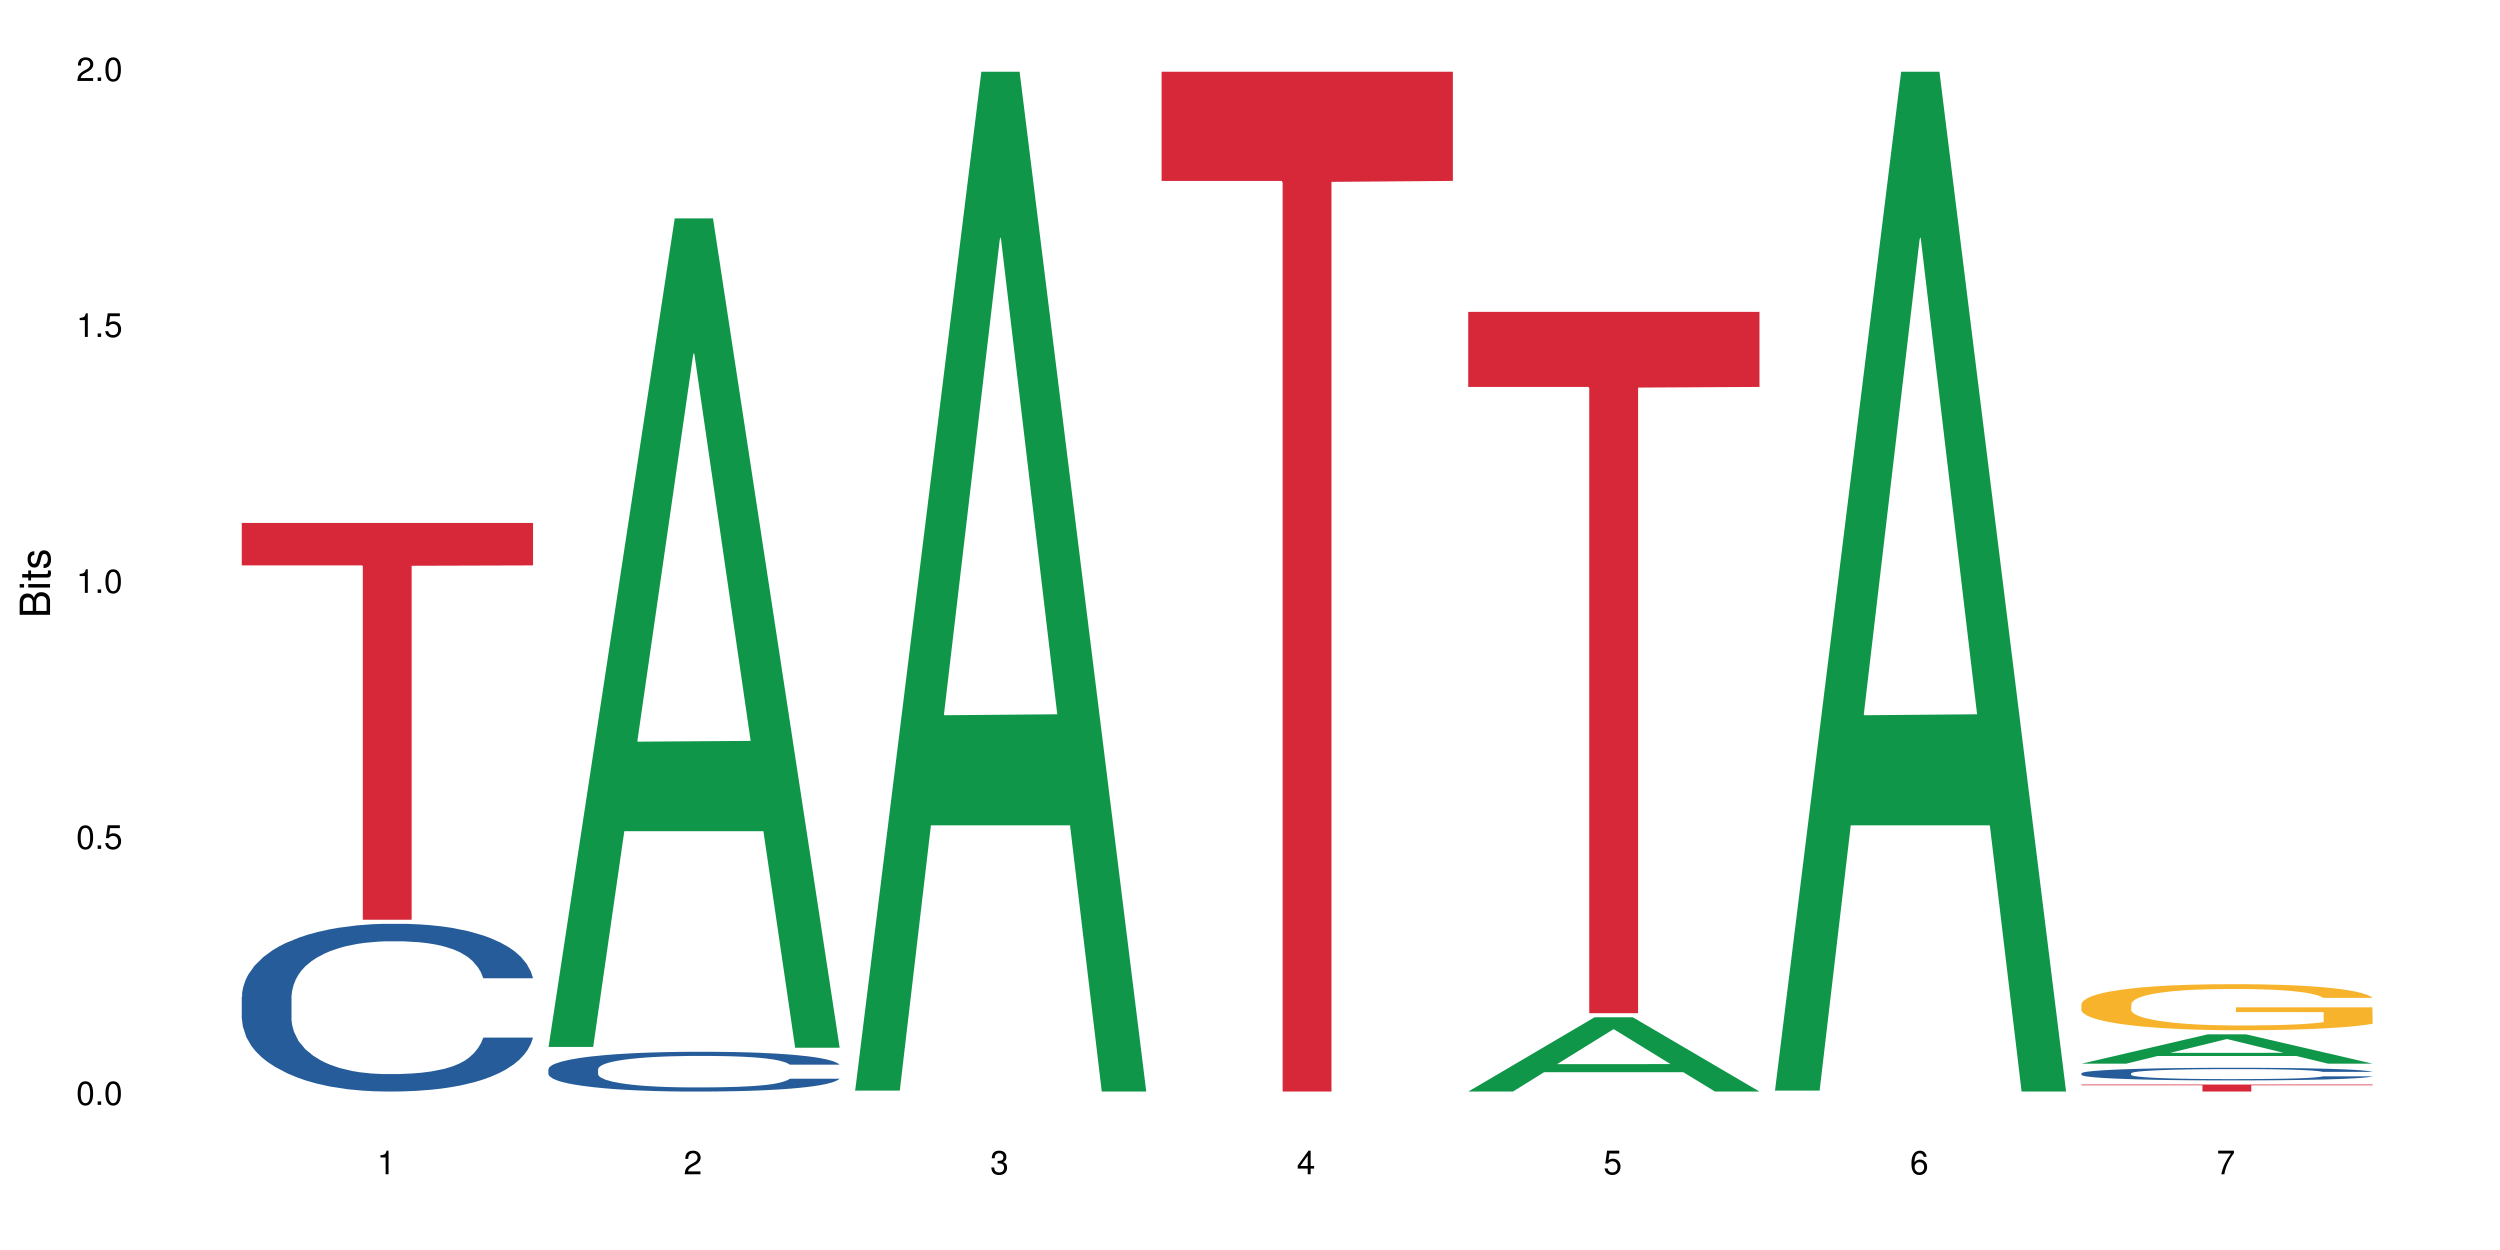 <?xml version="1.0" encoding="UTF-8"?>
<svg xmlns="http://www.w3.org/2000/svg" xmlns:xlink="http://www.w3.org/1999/xlink" width="720pt" height="360pt" viewBox="0 0 720 360" version="1.1">
<defs>
<g>
<symbol overflow="visible" id="glyph0-0">
<path style="stroke:none;" d=""/>
</symbol>
<symbol overflow="visible" id="glyph0-1">
<path style="stroke:none;" d="M 2.641 -6.797 C 2 -6.797 1.422 -6.531 1.078 -6.047 C 0.641 -5.453 0.406 -4.547 0.406 -3.297 C 0.406 -1 1.188 0.219 2.641 0.219 C 4.078 0.219 4.859 -1 4.859 -3.234 C 4.859 -4.562 4.656 -5.438 4.203 -6.047 C 3.844 -6.531 3.281 -6.797 2.641 -6.797 Z M 2.641 -6.047 C 3.547 -6.047 4 -5.125 4 -3.312 C 4 -1.375 3.562 -0.484 2.625 -0.484 C 1.734 -0.484 1.281 -1.422 1.281 -3.281 C 1.281 -5.141 1.734 -6.047 2.641 -6.047 Z M 2.641 -6.047 "/>
</symbol>
<symbol overflow="visible" id="glyph0-2">
<path style="stroke:none;" d="M 1.828 -1 L 0.828 -1 L 0.828 0 L 1.828 0 Z M 1.828 -1 "/>
</symbol>
<symbol overflow="visible" id="glyph0-3">
<path style="stroke:none;" d="M 4.562 -6.797 L 1.062 -6.797 L 0.547 -3.094 L 1.328 -3.094 C 1.719 -3.562 2.047 -3.734 2.578 -3.734 C 3.484 -3.734 4.062 -3.109 4.062 -2.094 C 4.062 -1.125 3.484 -0.531 2.578 -0.531 C 1.828 -0.531 1.375 -0.906 1.188 -1.672 L 0.328 -1.672 C 0.453 -1.109 0.547 -0.844 0.75 -0.594 C 1.125 -0.078 1.828 0.219 2.594 0.219 C 3.969 0.219 4.922 -0.781 4.922 -2.219 C 4.922 -3.562 4.031 -4.484 2.719 -4.484 C 2.25 -4.484 1.859 -4.359 1.469 -4.062 L 1.734 -5.969 L 4.562 -5.969 Z M 4.562 -6.797 "/>
</symbol>
<symbol overflow="visible" id="glyph0-4">
<path style="stroke:none;" d="M 2.484 -4.844 L 2.484 0 L 3.328 0 L 3.328 -6.797 L 2.766 -6.797 C 2.469 -5.75 2.281 -5.609 0.984 -5.453 L 0.984 -4.844 Z M 2.484 -4.844 "/>
</symbol>
<symbol overflow="visible" id="glyph0-5">
<path style="stroke:none;" d="M 4.859 -0.828 L 1.281 -0.828 C 1.359 -1.391 1.672 -1.75 2.5 -2.234 L 3.469 -2.75 C 4.406 -3.266 4.906 -3.969 4.906 -4.812 C 4.906 -5.375 4.672 -5.906 4.266 -6.266 C 3.859 -6.625 3.375 -6.797 2.719 -6.797 C 1.859 -6.797 1.219 -6.5 0.844 -5.922 C 0.609 -5.562 0.5 -5.125 0.484 -4.438 L 1.328 -4.438 C 1.359 -4.906 1.406 -5.188 1.531 -5.406 C 1.75 -5.812 2.188 -6.062 2.703 -6.062 C 3.469 -6.062 4.031 -5.516 4.031 -4.781 C 4.031 -4.25 3.719 -3.797 3.125 -3.438 L 2.234 -2.938 C 0.812 -2.141 0.406 -1.5 0.328 0 L 4.859 0 Z M 4.859 -0.828 "/>
</symbol>
<symbol overflow="visible" id="glyph0-6">
<path style="stroke:none;" d="M 2.125 -3.125 L 2.578 -3.125 C 3.516 -3.125 3.984 -2.703 3.984 -1.891 C 3.984 -1.031 3.469 -0.531 2.578 -0.531 C 1.656 -0.531 1.203 -0.984 1.156 -1.969 L 0.312 -1.969 C 0.344 -1.422 0.438 -1.078 0.609 -0.766 C 0.953 -0.109 1.625 0.219 2.547 0.219 C 3.953 0.219 4.859 -0.609 4.859 -1.906 C 4.859 -2.766 4.516 -3.25 3.703 -3.516 C 4.344 -3.766 4.656 -4.25 4.656 -4.938 C 4.656 -6.109 3.875 -6.797 2.578 -6.797 C 1.203 -6.797 0.484 -6.047 0.453 -4.609 L 1.297 -4.609 C 1.312 -5.016 1.344 -5.25 1.453 -5.453 C 1.641 -5.828 2.062 -6.062 2.594 -6.062 C 3.344 -6.062 3.797 -5.625 3.797 -4.906 C 3.797 -4.422 3.609 -4.141 3.25 -3.984 C 3.016 -3.891 2.719 -3.844 2.125 -3.844 Z M 2.125 -3.125 "/>
</symbol>
<symbol overflow="visible" id="glyph0-7">
<path style="stroke:none;" d="M 3.141 -1.625 L 3.141 0 L 3.984 0 L 3.984 -1.625 L 4.984 -1.625 L 4.984 -2.391 L 3.984 -2.391 L 3.984 -6.797 L 3.359 -6.797 L 0.266 -2.516 L 0.266 -1.625 Z M 3.141 -2.391 L 1 -2.391 L 3.141 -5.359 Z M 3.141 -2.391 "/>
</symbol>
<symbol overflow="visible" id="glyph0-8">
<path style="stroke:none;" d="M 4.781 -5.031 C 4.609 -6.141 3.891 -6.797 2.844 -6.797 C 2.094 -6.797 1.422 -6.438 1.031 -5.828 C 0.609 -5.172 0.406 -4.344 0.406 -3.094 C 0.406 -1.953 0.578 -1.234 0.984 -0.625 C 1.359 -0.078 1.953 0.219 2.703 0.219 C 3.984 0.219 4.922 -0.734 4.922 -2.078 C 4.922 -3.344 4.062 -4.234 2.844 -4.234 C 2.172 -4.234 1.641 -3.969 1.281 -3.469 C 1.281 -5.125 1.828 -6.047 2.797 -6.047 C 3.391 -6.047 3.797 -5.672 3.938 -5.031 Z M 2.734 -3.484 C 3.547 -3.484 4.062 -2.922 4.062 -2 C 4.062 -1.156 3.484 -0.531 2.703 -0.531 C 1.922 -0.531 1.328 -1.188 1.328 -2.047 C 1.328 -2.891 1.906 -3.484 2.734 -3.484 Z M 2.734 -3.484 "/>
</symbol>
<symbol overflow="visible" id="glyph0-9">
<path style="stroke:none;" d="M 4.984 -6.797 L 0.438 -6.797 L 0.438 -5.969 L 4.109 -5.969 C 2.5 -3.656 1.828 -2.234 1.328 0 L 2.219 0 C 2.594 -2.172 3.453 -4.047 4.984 -6.094 Z M 4.984 -6.797 "/>
</symbol>
<symbol overflow="visible" id="glyph1-0">
<path style="stroke:none;" d=""/>
</symbol>
<symbol overflow="visible" id="glyph1-1">
<path style="stroke:none;" d="M 0 -0.953 L 0 -4.891 C 0 -5.719 -0.234 -6.344 -0.734 -6.797 C -1.188 -7.234 -1.812 -7.469 -2.5 -7.469 C -3.547 -7.469 -4.188 -7 -4.625 -5.875 C -4.984 -6.672 -5.641 -7.094 -6.531 -7.094 C -7.156 -7.094 -7.734 -6.859 -8.141 -6.391 C -8.562 -5.938 -8.75 -5.344 -8.75 -4.5 L -8.75 -0.953 Z M -4.984 -2.062 L -7.766 -2.062 L -7.766 -4.219 C -7.766 -4.844 -7.688 -5.203 -7.453 -5.5 C -7.219 -5.812 -6.859 -5.969 -6.375 -5.969 C -5.906 -5.969 -5.531 -5.812 -5.297 -5.5 C -5.062 -5.203 -4.984 -4.844 -4.984 -4.219 Z M -0.984 -2.062 L -4 -2.062 L -4 -4.781 C -4 -5.328 -3.859 -5.688 -3.578 -5.953 C -3.297 -6.219 -2.922 -6.359 -2.484 -6.359 C -2.062 -6.359 -1.688 -6.219 -1.406 -5.953 C -1.109 -5.688 -0.984 -5.328 -0.984 -4.781 Z M -0.984 -2.062 "/>
</symbol>
<symbol overflow="visible" id="glyph1-2">
<path style="stroke:none;" d="M -6.281 -1.797 L -6.281 -0.797 L 0 -0.797 L 0 -1.797 Z M -8.75 -1.797 L -8.75 -0.797 L -7.484 -0.797 L -7.484 -1.797 Z M -8.75 -1.797 "/>
</symbol>
<symbol overflow="visible" id="glyph1-3">
<path style="stroke:none;" d="M -6.281 -3.047 L -6.281 -2.016 L -8.016 -2.016 L -8.016 -1.016 L -6.281 -1.016 L -6.281 -0.172 L -5.469 -0.172 L -5.469 -1.016 L -0.719 -1.016 C -0.078 -1.016 0.281 -1.453 0.281 -2.234 C 0.281 -2.469 0.25 -2.719 0.188 -3.047 L -0.641 -3.047 C -0.609 -2.922 -0.594 -2.766 -0.594 -2.562 C -0.594 -2.141 -0.719 -2.016 -1.156 -2.016 L -5.469 -2.016 L -5.469 -3.047 Z M -6.281 -3.047 "/>
</symbol>
<symbol overflow="visible" id="glyph1-4">
<path style="stroke:none;" d="M -4.531 -5.25 C -5.766 -5.25 -6.469 -4.422 -6.469 -2.969 C -6.469 -1.516 -5.719 -0.562 -4.547 -0.562 C -3.562 -0.562 -3.094 -1.062 -2.734 -2.562 L -2.516 -3.484 C -2.344 -4.188 -2.094 -4.469 -1.625 -4.469 C -1.047 -4.469 -0.641 -3.875 -0.641 -3 C -0.641 -2.453 -0.797 -2 -1.062 -1.75 C -1.25 -1.594 -1.422 -1.531 -1.875 -1.469 L -1.875 -0.406 C -0.422 -0.453 0.281 -1.266 0.281 -2.922 C 0.281 -4.5 -0.5 -5.516 -1.719 -5.516 C -2.656 -5.516 -3.172 -4.984 -3.469 -3.734 L -3.703 -2.766 C -3.891 -1.953 -4.156 -1.609 -4.594 -1.609 C -5.172 -1.609 -5.547 -2.125 -5.547 -2.938 C -5.547 -3.75 -5.203 -4.172 -4.531 -4.203 Z M -4.531 -5.25 "/>
</symbol>
</g>
</defs>
<g id="surface9770">
<rect x="0" y="0" width="720" height="360" style="fill:rgb(100%,100%,100%);fill-opacity:1;stroke:none;"/>
<path style=" stroke:none;fill-rule:nonzero;fill:rgb(14.51%,36.078%,60%);fill-opacity:1;" d="M 69.629 287.082 L 69.73 287.039 L 69.73 285.98 L 70.039 284.301 L 70.754 282.184 L 71.473 280.727 L 73.312 278.121 L 75.871 275.602 L 78.531 273.66 L 80.473 272.512 L 82.211 271.629 L 86.203 269.996 L 88.762 269.156 L 91.523 268.406 L 94.898 267.656 L 97.352 267.215 L 102.879 266.508 L 106.969 266.199 L 110.141 266.066 L 116.996 266.066 L 121.086 266.242 L 124.055 266.465 L 127.328 266.816 L 130.09 267.215 L 134.898 268.188 L 139.195 269.422 L 141.141 270.129 L 144.207 271.496 L 146.562 272.82 L 148.199 273.969 L 150.039 275.602 L 151.676 277.59 L 152.902 279.844 L 153.516 281.742 L 139.195 281.742 L 138.48 279.977 L 137.66 278.605 L 136.125 276.797 L 134.59 275.516 L 132.441 274.234 L 130.5 273.395 L 127.84 272.559 L 125.488 272.027 L 123.031 271.629 L 120.68 271.363 L 116.176 271.102 L 110.961 271.102 L 109.016 271.188 L 105.027 271.543 L 102.879 271.852 L 99.809 272.469 L 97.66 273.043 L 95.102 273.926 L 93.363 274.676 L 91.215 275.824 L 89.68 276.84 L 87.941 278.297 L 86.918 279.402 L 85.996 280.637 L 85.18 282.094 L 84.566 283.641 L 84.156 285.273 L 83.953 286.863 L 83.953 293.707 L 84.156 295.297 L 84.668 297.152 L 85.996 299.844 L 87.941 302.184 L 90.191 304.039 L 92.34 305.363 L 93.566 305.98 L 95.203 306.688 L 97.762 307.57 L 101.445 308.453 L 103.594 308.809 L 106.867 309.16 L 110.242 309.336 L 114.746 309.336 L 118.734 309.16 L 121.395 308.941 L 124.156 308.586 L 127.941 307.836 L 130.293 307.129 L 132.34 306.289 L 133.875 305.453 L 134.898 304.746 L 136.434 303.375 L 137.66 301.875 L 138.582 300.328 L 139.195 298.828 L 153.516 298.828 L 152.902 300.594 L 151.984 302.316 L 151.062 303.598 L 149.629 305.141 L 147.992 306.512 L 145.641 308.059 L 143.695 309.07 L 141.141 310.176 L 138.785 311.016 L 136.227 311.766 L 132.441 312.648 L 129.988 313.09 L 127.328 313.488 L 124.156 313.84 L 120.168 314.148 L 115.871 314.328 L 111.879 314.371 L 107.582 314.281 L 104.414 314.105 L 100.219 313.707 L 95 312.914 L 91.215 312.074 L 88.25 311.234 L 85.691 310.352 L 82.828 309.16 L 79.145 307.219 L 76.895 305.715 L 75.359 304.48 L 73.621 302.758 L 72.391 301.211 L 70.961 298.738 L 69.938 295.605 L 69.629 293.176 Z M 69.629 287.082 "/>
<path style=" stroke:none;fill-rule:nonzero;fill:rgb(83.922%,15.686%,22.353%);fill-opacity:1;" d="M 69.629 150.605 L 153.516 150.605 L 153.516 162.836 L 118.555 162.945 L 118.555 264.887 L 104.488 264.887 L 104.488 163.051 L 104.285 162.836 L 69.629 162.836 Z M 69.629 150.605 "/>
<path style=" stroke:none;fill-rule:nonzero;fill:rgb(6.275%,58.824%,28.235%);fill-opacity:1;" d="M 157.934 301.512 L 158.023 301.289 L 194.32 62.891 L 205.344 62.891 L 241.82 301.738 L 229.004 301.738 L 219.863 239.391 L 179.801 239.391 L 170.84 301.512 L 157.934 301.512 L 183.656 213.602 L 216.188 213.375 L 199.965 101.914 L 199.785 101.688 L 199.609 102.363 L 183.566 213.375 L 183.656 213.602 Z M 157.934 301.512 "/>
<path style=" stroke:none;fill-rule:nonzero;fill:rgb(14.51%,36.078%,60%);fill-opacity:1;" d="M 157.934 307.902 L 158.035 307.891 L 158.035 307.641 L 158.344 307.242 L 159.059 306.738 L 159.773 306.395 L 161.617 305.773 L 164.172 305.18 L 166.832 304.719 L 168.777 304.445 L 170.516 304.238 L 174.504 303.848 L 177.062 303.648 L 179.824 303.473 L 183.203 303.293 L 185.656 303.188 L 191.18 303.023 L 195.273 302.949 L 198.445 302.918 L 205.297 302.918 L 209.391 302.961 L 212.359 303.012 L 215.633 303.094 L 218.395 303.188 L 223.203 303.418 L 227.5 303.711 L 229.441 303.879 L 232.512 304.203 L 234.863 304.52 L 236.5 304.793 L 238.344 305.18 L 239.98 305.648 L 241.207 306.184 L 241.82 306.633 L 227.5 306.633 L 226.781 306.215 L 225.965 305.891 L 224.43 305.461 L 222.895 305.156 L 220.746 304.855 L 218.801 304.656 L 216.145 304.457 L 213.789 304.332 L 211.336 304.238 L 208.98 304.172 L 204.48 304.109 L 199.262 304.109 L 197.32 304.133 L 193.328 304.215 L 191.18 304.289 L 188.113 304.434 L 185.965 304.57 L 183.406 304.781 L 181.668 304.957 L 179.52 305.23 L 177.984 305.473 L 176.246 305.816 L 175.223 306.078 L 174.301 306.371 L 173.484 306.719 L 172.867 307.086 L 172.461 307.473 L 172.254 307.848 L 172.254 309.473 L 172.461 309.848 L 172.973 310.289 L 174.301 310.926 L 176.246 311.48 L 178.496 311.922 L 180.645 312.234 L 181.871 312.383 L 183.508 312.551 L 186.066 312.758 L 189.75 312.969 L 191.898 313.051 L 195.172 313.137 L 198.547 313.176 L 203.047 313.176 L 207.039 313.137 L 209.699 313.082 L 212.461 313 L 216.246 312.82 L 218.598 312.652 L 220.645 312.453 L 222.18 312.254 L 223.203 312.09 L 224.734 311.766 L 225.965 311.406 L 226.883 311.043 L 227.5 310.684 L 241.82 310.684 L 241.207 311.105 L 240.285 311.512 L 239.367 311.816 L 237.934 312.184 L 236.297 312.508 L 233.945 312.875 L 232 313.113 L 229.441 313.375 L 227.09 313.574 L 224.531 313.754 L 220.746 313.961 L 218.293 314.066 L 215.633 314.16 L 212.461 314.246 L 208.469 314.316 L 204.172 314.359 L 200.184 314.371 L 195.887 314.352 L 192.715 314.309 L 188.52 314.215 L 183.305 314.023 L 179.52 313.828 L 176.551 313.629 L 173.992 313.418 L 171.129 313.137 L 167.445 312.676 L 165.195 312.32 L 163.66 312.027 L 161.922 311.617 L 160.695 311.25 L 159.262 310.664 L 158.238 309.922 L 157.934 309.344 Z M 157.934 307.902 "/>
<path style=" stroke:none;fill-rule:nonzero;fill:rgb(6.275%,58.824%,28.235%);fill-opacity:1;" d="M 246.234 314.094 L 246.324 313.82 L 282.625 20.664 L 293.648 20.664 L 330.125 314.371 L 317.309 314.371 L 308.168 237.703 L 268.105 237.703 L 259.141 314.094 L 246.234 314.094 L 271.957 205.988 L 304.492 205.711 L 288.27 68.648 L 288.09 68.375 L 287.91 69.199 L 271.867 205.711 L 271.957 205.988 Z M 246.234 314.094 "/>
<path style=" stroke:none;fill-rule:nonzero;fill:rgb(83.922%,15.686%,22.353%);fill-opacity:1;" d="M 334.539 20.664 L 418.426 20.664 L 418.426 52.102 L 383.465 52.379 L 383.465 314.371 L 369.398 314.371 L 369.398 52.652 L 369.195 52.102 L 334.539 52.102 Z M 334.539 20.664 "/>
<path style=" stroke:none;fill-rule:nonzero;fill:rgb(6.275%,58.824%,28.235%);fill-opacity:1;" d="M 422.844 314.352 L 422.934 314.332 L 459.23 292.977 L 470.254 292.977 L 506.73 314.371 L 493.914 314.371 L 484.773 308.785 L 444.711 308.785 L 435.75 314.352 L 422.844 314.352 L 448.566 306.477 L 481.098 306.457 L 464.875 296.473 L 464.695 296.453 L 464.52 296.512 L 448.477 306.457 L 448.566 306.477 Z M 422.844 314.352 "/>
<path style=" stroke:none;fill-rule:nonzero;fill:rgb(83.922%,15.686%,22.353%);fill-opacity:1;" d="M 422.844 89.812 L 506.73 89.812 L 506.73 111.434 L 471.77 111.625 L 471.77 291.797 L 457.703 291.797 L 457.703 111.812 L 457.5 111.434 L 422.844 111.434 Z M 422.844 89.812 "/>
<path style=" stroke:none;fill-rule:nonzero;fill:rgb(6.275%,58.824%,28.235%);fill-opacity:1;" d="M 511.145 314.094 L 511.234 313.82 L 547.531 20.664 L 558.559 20.664 L 595.035 314.371 L 582.219 314.371 L 573.074 237.703 L 533.016 237.703 L 524.051 314.094 L 511.145 314.094 L 536.867 205.988 L 569.402 205.711 L 553.18 68.648 L 553 68.375 L 552.82 69.199 L 536.777 205.711 L 536.867 205.988 Z M 511.145 314.094 "/>
<path style=" stroke:none;fill-rule:nonzero;fill:rgb(6.275%,58.824%,28.235%);fill-opacity:1;" d="M 599.449 306.336 L 599.539 306.328 L 635.836 297.891 L 646.859 297.891 L 683.336 306.344 L 670.52 306.344 L 661.379 304.137 L 621.316 304.137 L 612.355 306.336 L 599.449 306.336 L 625.172 303.223 L 657.703 303.215 L 641.484 299.27 L 641.305 299.262 L 641.125 299.289 L 625.082 303.215 L 625.172 303.223 Z M 599.449 306.336 "/>
<path style=" stroke:none;fill-rule:nonzero;fill:rgb(14.51%,36.078%,60%);fill-opacity:1;" d="M 599.449 309.105 L 599.551 309.102 L 599.551 309.023 L 599.859 308.895 L 600.574 308.738 L 601.289 308.625 L 603.133 308.43 L 605.688 308.242 L 608.348 308.094 L 610.293 308.008 L 612.031 307.941 L 616.023 307.82 L 618.578 307.754 L 621.34 307.699 L 624.719 307.645 L 627.172 307.609 L 632.695 307.555 L 636.789 307.531 L 639.961 307.523 L 646.816 307.523 L 650.906 307.535 L 653.875 307.555 L 657.148 307.578 L 659.91 307.609 L 664.719 307.684 L 669.016 307.777 L 670.957 307.828 L 674.027 307.934 L 676.379 308.031 L 678.016 308.117 L 679.859 308.242 L 681.496 308.391 L 682.723 308.559 L 683.336 308.703 L 669.016 308.703 L 668.297 308.57 L 667.48 308.469 L 665.945 308.332 L 664.41 308.234 L 662.262 308.137 L 660.32 308.074 L 657.66 308.012 L 655.305 307.973 L 652.852 307.941 L 650.496 307.922 L 645.996 307.902 L 640.777 307.902 L 638.836 307.91 L 634.844 307.934 L 632.695 307.957 L 629.629 308.004 L 627.48 308.047 L 624.922 308.113 L 623.184 308.172 L 621.035 308.258 L 619.5 308.336 L 617.762 308.445 L 616.738 308.527 L 615.816 308.621 L 615 308.73 L 614.387 308.848 L 613.977 308.969 L 613.77 309.09 L 613.77 309.605 L 613.977 309.723 L 614.488 309.863 L 615.816 310.066 L 617.762 310.242 L 620.012 310.383 L 622.16 310.48 L 623.387 310.527 L 625.023 310.582 L 627.582 310.648 L 631.266 310.715 L 633.414 310.742 L 636.688 310.766 L 640.062 310.781 L 644.562 310.781 L 648.555 310.766 L 651.215 310.75 L 653.977 310.723 L 657.762 310.668 L 660.113 310.613 L 662.16 310.551 L 663.695 310.488 L 664.719 310.434 L 666.254 310.332 L 667.48 310.219 L 668.402 310.102 L 669.016 309.988 L 683.336 309.988 L 682.723 310.121 L 681.801 310.254 L 680.883 310.348 L 679.449 310.465 L 677.812 310.566 L 675.461 310.684 L 673.516 310.762 L 670.957 310.844 L 668.605 310.906 L 666.047 310.965 L 662.262 311.031 L 659.809 311.062 L 657.148 311.094 L 653.977 311.121 L 649.988 311.145 L 645.691 311.156 L 641.699 311.16 L 637.402 311.152 L 634.23 311.141 L 630.039 311.109 L 624.82 311.051 L 621.035 310.988 L 618.066 310.922 L 615.512 310.855 L 612.645 310.766 L 608.965 310.621 L 606.711 310.508 L 605.18 310.414 L 603.438 310.285 L 602.211 310.168 L 600.777 309.984 L 599.754 309.746 L 599.449 309.562 Z M 599.449 309.105 "/>
<path style=" stroke:none;fill-rule:nonzero;fill:rgb(96.863%,70.196%,16.863%);fill-opacity:1;" d="M 599.449 289.125 L 599.551 289.113 L 599.551 288.871 L 599.961 288.324 L 600.984 287.574 L 602.312 286.957 L 603.746 286.473 L 604.668 286.215 L 606.199 285.852 L 607.531 285.586 L 610.906 285.039 L 615.203 284.531 L 617.555 284.312 L 620.215 284.109 L 624 283.879 L 625.742 283.793 L 631.059 283.598 L 637.098 283.477 L 643.746 283.441 L 646.816 283.453 L 651.008 283.5 L 656.738 283.637 L 660.012 283.758 L 662.57 283.879 L 665.23 284.035 L 668.504 284.277 L 671.57 284.566 L 674.027 284.859 L 676.484 285.223 L 678.527 285.609 L 680.27 286.035 L 681.801 286.543 L 682.723 286.969 L 683.336 287.391 L 669.117 287.391 L 668.297 286.969 L 667.379 286.641 L 665.844 286.242 L 664.309 285.949 L 662.773 285.719 L 659.91 285.406 L 657.453 285.211 L 654.387 285.039 L 651.418 284.934 L 648.043 284.859 L 645.996 284.836 L 640.574 284.836 L 635.664 284.918 L 632.801 285.016 L 630.754 285.113 L 627.891 285.297 L 626.148 285.441 L 625.125 285.539 L 622.059 285.914 L 620.012 286.254 L 618.887 286.484 L 617.453 286.848 L 616.43 287.172 L 615.305 287.66 L 614.691 288.023 L 613.875 288.848 L 613.77 291.027 L 614.078 291.488 L 614.691 291.984 L 615.512 292.422 L 616.738 292.883 L 617.965 293.234 L 620.113 293.707 L 621.957 294.02 L 623.387 294.227 L 626.148 294.555 L 627.273 294.664 L 629.934 294.879 L 632.695 295.051 L 636.074 295.195 L 638.629 295.27 L 642.723 295.328 L 647.941 295.328 L 654.078 295.258 L 657.965 295.16 L 660.625 295.062 L 662.363 294.977 L 664.512 294.844 L 666.047 294.723 L 667.48 294.59 L 669.219 294.383 L 669.219 291.488 L 643.949 291.477 L 643.949 290.117 L 683.234 290.105 L 683.336 294.844 L 681.188 295.172 L 678.527 295.488 L 675.973 295.73 L 673.312 295.934 L 669.527 296.164 L 666.457 296.312 L 661.75 296.48 L 657.453 296.59 L 652.953 296.664 L 648.965 296.699 L 644.258 296.711 L 640.062 296.688 L 635.562 296.613 L 631.98 296.516 L 628.707 296.395 L 625.434 296.238 L 621.34 295.984 L 618.684 295.777 L 615.918 295.523 L 613.156 295.219 L 610.703 294.895 L 609.066 294.637 L 607.43 294.348 L 605.688 293.984 L 604.051 293.57 L 602.824 293.195 L 601.699 292.773 L 600.883 292.371 L 600.062 291.828 L 599.652 291.391 L 599.449 291.016 Z M 599.449 289.125 "/>
<path style=" stroke:none;fill-rule:nonzero;fill:rgb(83.922%,15.686%,22.353%);fill-opacity:1;" d="M 599.449 312.34 L 683.336 312.34 L 683.336 312.559 L 648.375 312.559 L 648.375 314.371 L 634.309 314.371 L 634.309 312.562 L 634.105 312.559 L 599.449 312.559 Z M 599.449 312.34 "/>
<g style="fill:rgb(0%,0%,0%);fill-opacity:1;">
  <use xlink:href="#glyph0-1" x="21.957" y="318.198"/>
  <use xlink:href="#glyph0-2" x="27.291" y="318.198"/>
  <use xlink:href="#glyph0-1" x="29.958" y="318.198"/>
</g>
<g style="fill:rgb(0%,0%,0%);fill-opacity:1;">
  <use xlink:href="#glyph0-1" x="21.957" y="244.476"/>
  <use xlink:href="#glyph0-2" x="27.291" y="244.476"/>
  <use xlink:href="#glyph0-3" x="29.958" y="244.476"/>
</g>
<g style="fill:rgb(0%,0%,0%);fill-opacity:1;">
  <use xlink:href="#glyph0-4" x="21.957" y="170.753"/>
  <use xlink:href="#glyph0-2" x="27.291" y="170.753"/>
  <use xlink:href="#glyph0-1" x="29.958" y="170.753"/>
</g>
<g style="fill:rgb(0%,0%,0%);fill-opacity:1;">
  <use xlink:href="#glyph0-4" x="21.957" y="97.034"/>
  <use xlink:href="#glyph0-2" x="27.291" y="97.034"/>
  <use xlink:href="#glyph0-3" x="29.958" y="97.034"/>
</g>
<g style="fill:rgb(0%,0%,0%);fill-opacity:1;">
  <use xlink:href="#glyph0-5" x="21.957" y="23.312"/>
  <use xlink:href="#glyph0-2" x="27.291" y="23.312"/>
  <use xlink:href="#glyph0-1" x="29.958" y="23.312"/>
</g>
<g style="fill:rgb(0%,0%,0%);fill-opacity:1;">
  <use xlink:href="#glyph0-4" x="108.574" y="338.19"/>
</g>
<g style="fill:rgb(0%,0%,0%);fill-opacity:1;">
  <use xlink:href="#glyph0-5" x="196.875" y="338.19"/>
</g>
<g style="fill:rgb(0%,0%,0%);fill-opacity:1;">
  <use xlink:href="#glyph0-6" x="285.18" y="338.19"/>
</g>
<g style="fill:rgb(0%,0%,0%);fill-opacity:1;">
  <use xlink:href="#glyph0-7" x="373.484" y="338.19"/>
</g>
<g style="fill:rgb(0%,0%,0%);fill-opacity:1;">
  <use xlink:href="#glyph0-3" x="461.785" y="338.19"/>
</g>
<g style="fill:rgb(0%,0%,0%);fill-opacity:1;">
  <use xlink:href="#glyph0-8" x="550.09" y="338.19"/>
</g>
<g style="fill:rgb(0%,0%,0%);fill-opacity:1;">
  <use xlink:href="#glyph0-9" x="638.395" y="338.19"/>
</g>
<g style="fill:rgb(0%,0%,0%);fill-opacity:1;">
  <use xlink:href="#glyph1-1" x="14.412" y="178.016"/>
  <use xlink:href="#glyph1-2" x="14.412" y="170.012"/>
  <use xlink:href="#glyph1-3" x="14.412" y="167.348"/>
  <use xlink:href="#glyph1-4" x="14.412" y="164.012"/>
</g>
</g>
</svg>

